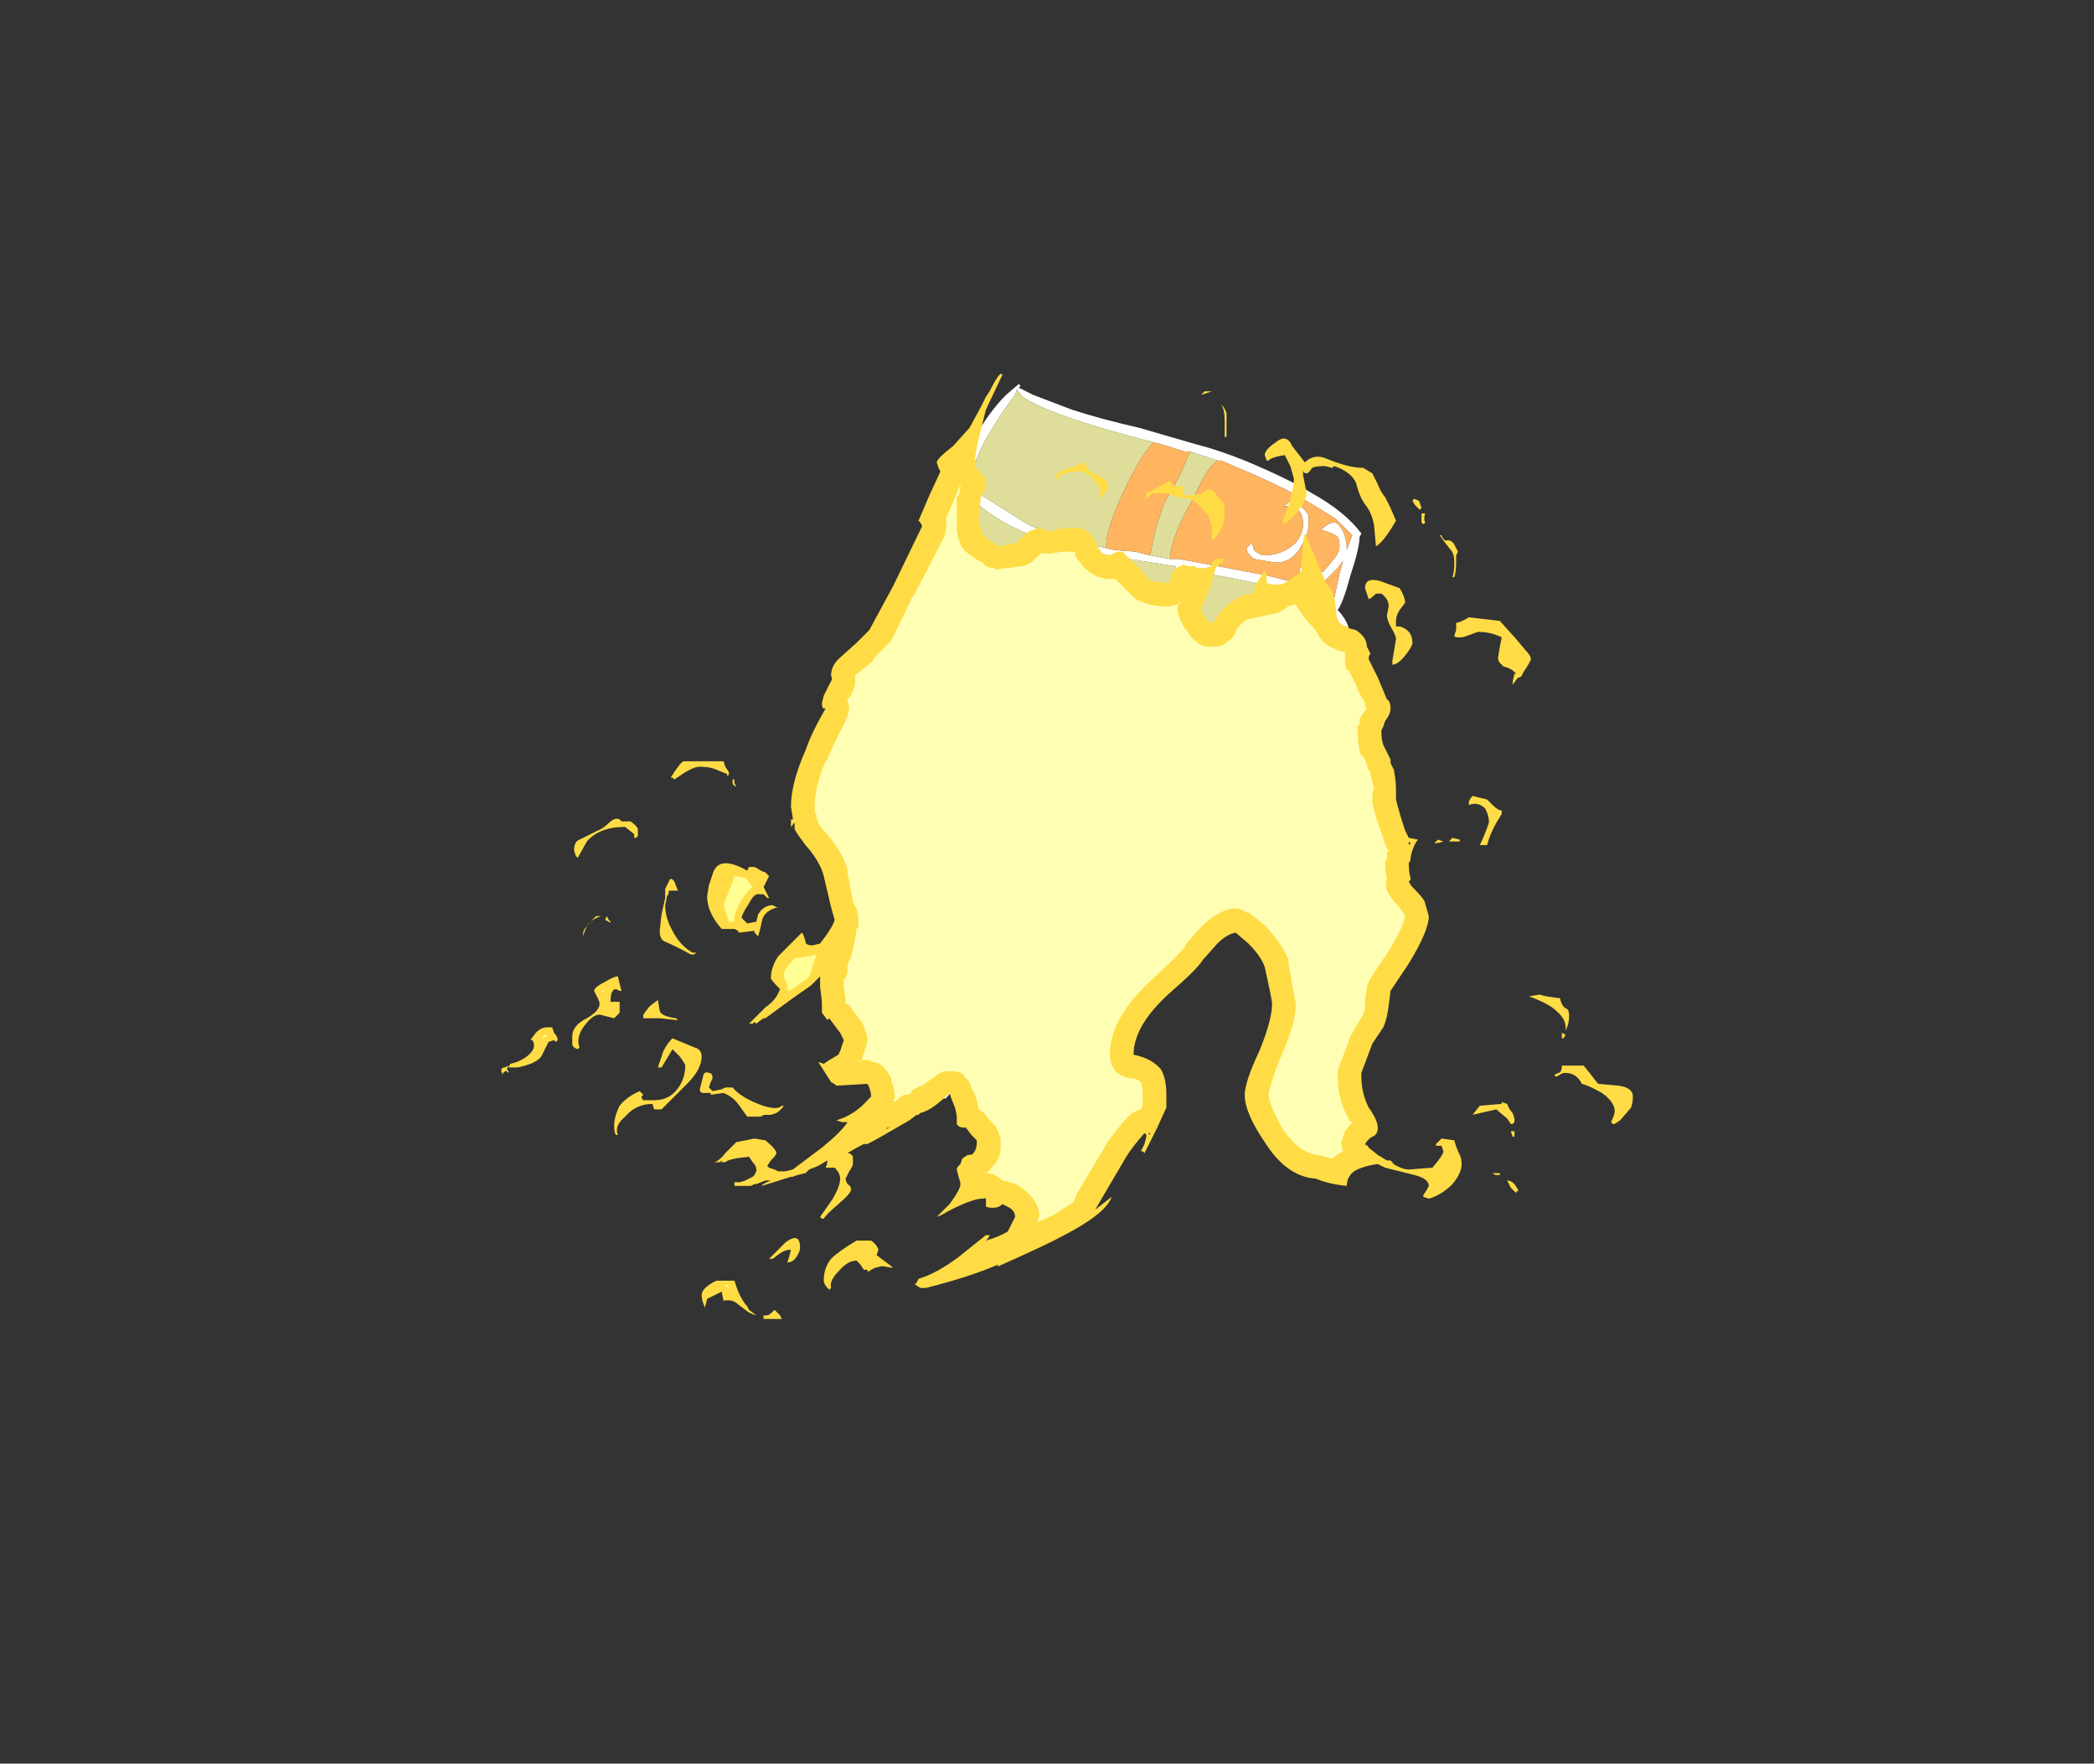<?xml version="1.0" encoding="UTF-8" standalone="no"?>
<svg xmlns:ffdec="https://www.free-decompiler.com/flash" xmlns:xlink="http://www.w3.org/1999/xlink" ffdec:objectType="frame" height="338.7px" width="402.15px" xmlns="http://www.w3.org/2000/svg">
  <rect width="100%" height="100%" fill="#333333" stroke="none"/>
  <g transform="matrix(1.0, 0.0, 0.0, 1.0, 203.7, 322.6)">
    <use ffdec:characterId="2471" height="25.95" transform="matrix(7.0, 0.0, 0.0, 7.0, -107.45, -250.95)" width="31.05" xlink:href="#shape0"/>
  </g>
  <defs>
    <g id="shape0" transform="matrix(1.0, 0.0, 0.0, 1.0, 15.35, 35.85)">
      <path d="M2.45 -30.85 L3.0 -30.75 3.25 -30.75 5.65 -30.3 6.65 -30.05 6.9 -30.0 Q7.35 -29.85 7.5 -29.65 L7.65 -30.35 7.75 -30.7 7.6 -30.5 7.25 -30.15 6.8 -30.2 6.55 -30.4 6.55 -30.5 6.65 -30.55 6.95 -30.4 7.2 -30.4 7.5 -30.75 Q7.65 -30.95 7.65 -31.1 7.65 -31.3 7.6 -31.35 7.5 -31.45 7.15 -31.55 7.35 -31.75 7.5 -31.75 7.6 -31.75 7.65 -31.65 L7.7 -31.6 Q7.85 -31.35 7.85 -31.0 L8.0 -31.4 7.55 -31.85 Q7.15 -32.1 6.65 -32.4 5.95 -32.8 4.75 -33.3 L4.4 -33.45 4.3 -33.45 3.55 -33.7 3.4 -33.7 2.75 -33.9 2.55 -33.95 1.8 -34.15 Q-0.4 -34.75 -1.05 -35.2 L-1.2 -35.4 -1.25 -35.25 Q-1.75 -34.6 -2.15 -33.85 L-2.6 -32.85 -2.65 -32.8 -0.9 -31.7 Q-0.05 -31.3 1.25 -31.05 L1.45 -31.0 2.05 -30.95 2.45 -30.85 M5.05 -33.45 Q6.25 -32.95 6.9 -32.55 7.8 -32.05 8.25 -31.45 L8.2 -31.35 Q8.2 -31.05 7.95 -30.3 7.75 -29.55 7.6 -29.35 7.75 -29.2 7.85 -29.0 8.0 -28.65 8.0 -28.2 L8.0 -27.75 8.35 -26.45 9.45 -21.4 Q9.45 -21.0 9.2 -20.0 L7.9 -15.95 8.15 -14.75 7.55 -14.2 7.1 -14.1 5.55 -15.15 5.6 -17.5 Q5.9 -18.4 5.9 -18.85 L5.6 -19.9 Q5.2 -20.6 4.6 -20.55 L1.95 -18.05 1.65 -17.1 2.75 -16.0 0.3 -12.6 -0.15 -12.5 Q-0.55 -12.5 -0.8 -12.7 L-1.8 -13.6 -1.95 -14.1 -2.65 -16.55 -3.15 -15.95 -3.3 -15.95 -3.75 -15.9 Q-4.55 -15.9 -4.95 -16.4 L-5.05 -16.35 Q-5.3 -16.6 -6.4 -18.7 L-6.0 -20.5 -6.35 -22.15 -7.2 -24.2 -6.1 -26.55 Q-6.0 -26.9 -5.5 -27.65 L-2.35 -34.1 Q-1.95 -34.8 -1.5 -35.25 L-1.15 -35.55 -1.1 -35.5 -1.15 -35.45 -0.75 -35.25 0.3 -34.85 Q1.05 -34.6 2.15 -34.35 L3.7 -33.9 Q4.3 -33.75 5.05 -33.45 M5.25 -31.2 L5.3 -31.0 Q5.4 -30.9 5.55 -30.85 6.1 -30.85 6.45 -31.2 6.65 -31.45 6.65 -31.7 6.65 -32.0 6.5 -32.1 6.35 -32.2 6.1 -32.2 L6.2 -32.25 6.25 -32.3 6.5 -32.3 Q6.75 -32.05 6.8 -31.95 L6.8 -31.7 Q6.8 -31.45 6.6 -31.1 6.35 -30.65 5.9 -30.65 L5.3 -30.75 Q5.1 -30.9 5.1 -31.05 L5.25 -31.2 M3.15 -30.55 L1.55 -30.8 Q-0.1 -31.15 -1.05 -31.5 -2.15 -32.0 -2.7 -32.7 L-3.0 -32.05 -3.0 -32.2 Q-3.2 -31.6 -3.5 -30.9 L-4.55 -28.55 -6.3 -25.0 -6.8 -23.85 -6.75 -23.5 -5.8 -20.7 -5.4 -21.15 -5.4 -20.7 Q-5.95 -20.0 -6.25 -19.8 L-6.2 -18.75 -5.4 -17.3 -5.35 -17.3 Q-5.15 -16.85 -4.8 -16.65 -4.3 -16.3 -3.25 -16.2 -3.15 -16.4 -2.8 -16.75 L-1.9 -17.5 -2.45 -16.35 -2.5 -16.1 -2.1 -15.1 -1.65 -14.25 -1.5 -13.75 Q-1.4 -13.5 -1.05 -13.35 L-0.35 -13.0 Q0.0 -12.85 0.3 -13.0 L2.3 -15.7 2.2 -16.55 1.6 -16.9 1.45 -16.4 1.2 -16.7 Q1.5 -17.55 1.75 -17.95 L4.8 -20.75 6.15 -19.4 5.55 -16.45 5.85 -15.3 Q6.25 -14.45 7.1 -14.45 L7.6 -16.0 Q7.6 -16.65 7.95 -17.45 8.4 -18.5 8.5 -18.95 L8.9 -20.45 9.2 -21.5 8.95 -22.45 8.85 -22.75 8.8 -23.15 8.65 -24.05 Q8.55 -24.25 8.45 -24.55 L8.1 -26.25 7.8 -27.6 Q7.8 -28.35 7.7 -28.7 L7.3 -29.5 Q6.15 -29.95 4.55 -30.25 L3.15 -30.5 3.15 -30.55 M5.75 -21.25 L5.25 -21.1 5.0 -20.9 4.85 -20.9 5.5 -21.25 5.75 -21.25" fill="#ffffff" fill-rule="evenodd" stroke="none"/>
      <path d="M2.45 -30.85 L2.6 -31.55 Q2.75 -32.05 2.85 -32.3 L3.25 -33.0 3.55 -33.7 4.3 -33.45 Q4.1 -33.3 3.9 -32.95 L3.55 -32.25 Q3.4 -32.0 3.2 -31.55 3.0 -31.0 3.0 -30.8 L3.0 -30.75 2.45 -30.85 M2.55 -33.95 Q2.25 -33.65 1.85 -32.85 1.25 -31.65 1.25 -31.1 L1.25 -31.05 Q-0.05 -31.3 -0.9 -31.7 L-2.65 -32.8 -2.6 -32.85 -2.15 -33.85 Q-1.75 -34.6 -1.25 -35.25 L-1.2 -35.4 -1.05 -35.2 Q-0.4 -34.75 1.8 -34.15 L2.55 -33.95 M5.75 -21.25 L5.5 -21.25 4.85 -20.9 5.0 -20.9 5.25 -21.1 5.75 -21.25 M3.15 -30.55 L3.15 -30.5 4.55 -30.25 Q6.15 -29.95 7.3 -29.5 L7.7 -28.7 Q7.8 -28.35 7.8 -27.6 L8.1 -26.25 8.45 -24.55 Q8.55 -24.25 8.65 -24.05 L8.8 -23.15 8.85 -22.75 8.95 -22.45 9.2 -21.5 8.9 -20.45 8.5 -18.95 Q8.4 -18.5 7.95 -17.45 7.6 -16.65 7.6 -16.0 L7.1 -14.45 Q6.25 -14.45 5.85 -15.3 L5.55 -16.45 6.15 -19.4 4.8 -20.75 1.75 -17.95 Q1.5 -17.55 1.2 -16.7 L1.45 -16.4 1.6 -16.9 2.2 -16.55 2.3 -15.7 0.3 -13.0 Q0.0 -12.85 -0.35 -13.0 L-1.05 -13.35 Q-1.4 -13.5 -1.5 -13.75 L-1.65 -14.25 -2.1 -15.1 -2.5 -16.1 -2.45 -16.35 -1.9 -17.5 -2.8 -16.75 Q-3.15 -16.4 -3.25 -16.2 -4.3 -16.3 -4.8 -16.65 -5.15 -16.85 -5.35 -17.3 L-5.4 -17.3 -6.2 -18.75 -6.25 -19.8 Q-5.95 -20.0 -5.4 -20.7 L-5.4 -21.15 -5.8 -20.7 -6.75 -23.5 -6.8 -23.85 -6.3 -25.0 -4.55 -28.55 -3.5 -30.9 Q-3.2 -31.6 -3.0 -32.2 L-3.0 -32.05 -2.7 -32.7 Q-2.15 -32.0 -1.05 -31.5 -0.1 -31.15 1.55 -30.8 L3.15 -30.55" fill="#dede9a" fill-rule="evenodd" stroke="none"/>
      <path d="M3.55 -33.7 L3.25 -33.0 2.85 -32.3 Q2.75 -32.05 2.6 -31.55 L2.45 -30.85 2.05 -30.95 1.45 -31.0 1.25 -31.05 1.25 -31.1 Q1.25 -31.65 1.85 -32.85 2.25 -33.65 2.55 -33.95 L2.75 -33.9 3.4 -33.7 3.55 -33.7 M3.0 -30.75 L3.0 -30.8 Q3.0 -31.0 3.2 -31.55 3.4 -32.0 3.55 -32.25 L3.9 -32.95 Q4.1 -33.3 4.3 -33.45 L4.4 -33.45 4.75 -33.3 Q5.95 -32.8 6.65 -32.4 7.15 -32.1 7.55 -31.85 L8.0 -31.4 7.85 -31.0 Q7.85 -31.35 7.7 -31.6 L7.65 -31.65 Q7.6 -31.75 7.5 -31.75 7.35 -31.75 7.15 -31.55 7.5 -31.45 7.6 -31.35 7.65 -31.3 7.65 -31.1 7.65 -30.95 7.5 -30.75 L7.2 -30.4 6.95 -30.4 6.65 -30.55 6.55 -30.5 6.55 -30.4 6.8 -30.2 7.25 -30.15 7.6 -30.5 7.75 -30.7 7.65 -30.35 7.5 -29.65 Q7.35 -29.85 6.9 -30.0 L6.65 -30.05 5.65 -30.3 3.25 -30.75 3.0 -30.75 M5.25 -31.2 L5.1 -31.05 Q5.1 -30.9 5.3 -30.75 L5.9 -30.65 Q6.35 -30.65 6.6 -31.1 6.8 -31.45 6.8 -31.7 L6.8 -31.95 Q6.75 -32.05 6.5 -32.3 L6.25 -32.3 6.2 -32.25 6.1 -32.2 Q6.35 -32.2 6.5 -32.1 6.65 -32.0 6.65 -31.7 6.65 -31.45 6.45 -31.2 6.1 -30.85 5.55 -30.85 5.4 -30.9 5.3 -31.0 L5.25 -31.2" fill="#ffb45f" fill-rule="evenodd" stroke="none"/>
      <path d="M4.55 -34.75 L4.55 -34.1 4.5 -34.1 4.5 -34.55 Q4.5 -34.85 4.4 -35.0 4.5 -34.9 4.55 -34.75 M3.85 -35.25 L3.95 -35.35 4.15 -35.35 3.85 -35.25 M3.1 -32.75 L3.3 -32.75 Q3.35 -32.75 3.35 -32.7 L3.35 -32.6 Q3.35 -32.55 3.4 -32.5 L3.5 -32.5 Q3.9 -32.5 4.0 -32.65 L4.15 -32.65 4.45 -32.3 Q4.5 -32.25 4.5 -32.05 4.5 -31.55 4.15 -31.25 L4.15 -31.6 Q4.1 -31.9 4.0 -32.0 3.75 -32.3 3.55 -32.4 L3.2 -32.45 3.05 -32.5 Q3.0 -32.5 2.95 -32.55 L2.5 -32.55 Q2.4 -32.4 2.25 -32.4 L2.35 -32.45 2.35 -32.5 Q2.35 -32.6 2.45 -32.6 L3.0 -32.9 Q3.0 -32.85 3.1 -32.75 M5.65 -33.45 L5.6 -33.6 Q5.6 -33.75 5.9 -33.95 6.2 -34.2 6.35 -33.85 L6.7 -33.4 Q6.95 -33.65 7.3 -33.5 7.9 -33.25 8.3 -33.25 L8.55 -33.1 8.7 -32.8 Q8.8 -32.55 8.9 -32.45 L9.05 -32.15 9.2 -31.8 Q8.85 -31.2 8.65 -31.1 L8.6 -31.65 Q8.55 -32.0 8.35 -32.25 8.2 -32.45 8.1 -32.85 7.95 -33.15 7.5 -33.3 L7.45 -33.25 7.25 -33.3 Q7.0 -33.3 6.9 -33.25 6.8 -33.1 6.75 -33.1 6.65 -33.1 6.65 -33.2 L6.65 -33.05 6.75 -32.55 Q6.75 -32.4 6.5 -32.05 6.25 -31.75 6.1 -31.7 L6.1 -31.8 6.3 -32.35 Q6.4 -32.8 6.4 -32.95 L6.3 -33.3 6.15 -33.6 Q5.8 -33.55 5.7 -33.45 L5.65 -33.45 M0.8 -33.15 L1.1 -33.0 1.25 -32.9 1.3 -32.75 Q1.3 -32.65 1.2 -32.55 L1.05 -32.35 Q1.15 -32.6 1.0 -32.8 L0.8 -33.05 0.6 -33.15 0.4 -33.15 Q0.05 -33.1 0.0 -33.05 L-0.05 -32.95 -0.05 -32.9 Q-0.15 -32.95 -0.1 -32.95 L-0.1 -33.0 -0.15 -33.0 Q-0.15 -33.1 0.1 -33.2 L0.55 -33.35 0.55 -33.4 0.65 -33.4 0.75 -33.2 0.8 -33.15 M1.7 -30.95 L2.3 -30.35 2.4 -30.2 Q2.6 -30.1 2.85 -30.1 L3.0 -30.1 3.0 -30.15 3.05 -30.35 Q3.15 -30.55 3.3 -30.55 L3.35 -30.6 3.5 -30.55 3.7 -30.55 3.75 -30.5 3.95 -30.5 4.15 -30.55 4.15 -30.65 Q4.3 -30.8 4.4 -30.75 L4.5 -30.75 4.45 -30.7 4.45 -30.65 4.4 -30.65 4.25 -30.5 4.1 -29.95 3.95 -29.65 Q3.95 -29.55 3.9 -29.5 L3.85 -29.4 Q3.85 -29.35 3.95 -29.15 4.05 -29.05 4.1 -29.0 L4.2 -29.0 Q4.3 -29.25 4.6 -29.5 4.95 -29.8 5.3 -29.8 L5.35 -30.05 5.45 -30.2 5.6 -30.45 5.65 -30.35 5.65 -30.1 Q5.75 -30.05 5.8 -30.05 L6.05 -30.05 6.25 -30.15 6.45 -30.3 Q6.6 -30.35 6.6 -30.45 L6.6 -30.7 6.65 -31.1 Q6.65 -31.35 6.7 -31.45 6.9 -31.0 7.3 -30.05 7.5 -29.9 7.55 -29.4 7.55 -28.9 7.9 -28.9 L7.9 -28.85 8.1 -28.8 Q8.4 -28.6 8.4 -28.35 L8.5 -28.15 Q8.45 -28.1 8.45 -28.0 L8.7 -27.5 8.95 -26.9 Q9.05 -26.85 9.05 -26.65 9.05 -26.5 8.9 -26.3 L8.85 -26.15 8.8 -26.05 8.8 -26.0 Q8.8 -25.8 8.85 -25.65 L9.05 -25.25 9.05 -25.15 9.15 -24.95 9.15 -24.9 Q9.2 -24.7 9.2 -24.35 L9.2 -24.15 Q9.3 -23.75 9.45 -23.3 L9.55 -23.1 9.8 -23.05 Q9.65 -22.85 9.6 -22.55 L9.6 -22.5 9.55 -22.4 Q9.55 -22.15 9.6 -22.0 L9.6 -21.95 9.55 -21.9 Q9.6 -21.8 9.65 -21.75 10.0 -21.4 10.0 -21.3 L10.1 -20.95 Q10.1 -20.55 9.55 -19.65 L9.05 -18.9 9.0 -18.5 Q8.95 -18.1 8.85 -17.9 L8.55 -17.45 8.25 -16.65 8.25 -16.55 Q8.25 -16.1 8.45 -15.7 8.7 -15.35 8.7 -15.15 8.7 -14.95 8.55 -14.9 8.45 -14.85 8.35 -14.7 L8.4 -14.65 Q8.4 -14.7 8.45 -14.6 L8.7 -14.4 8.95 -14.25 9.05 -14.25 9.15 -14.15 9.05 -14.2 Q9.35 -14.0 9.55 -14.0 L10.2 -14.05 Q10.5 -14.4 10.5 -14.5 L10.45 -14.65 10.3 -14.65 10.3 -14.7 10.45 -14.85 10.8 -14.8 Q10.85 -14.6 10.95 -14.4 11.0 -14.3 11.0 -14.15 11.0 -13.9 10.75 -13.6 10.45 -13.3 10.1 -13.2 L9.95 -13.25 9.95 -13.3 10.05 -13.45 10.1 -13.55 Q10.1 -13.75 9.7 -13.85 L8.9 -14.05 8.7 -14.15 Q8.3 -14.1 8.05 -13.95 7.85 -13.8 7.85 -13.55 7.35 -13.6 7.0 -13.75 6.2 -13.8 5.6 -14.75 5.05 -15.55 5.05 -16.05 5.05 -16.4 5.45 -17.25 5.8 -18.1 5.8 -18.55 5.8 -18.65 5.6 -19.55 5.5 -19.85 5.15 -20.2 L4.8 -20.5 Q4.55 -20.45 4.3 -20.2 L3.9 -19.75 Q3.75 -19.5 3.0 -18.85 2.0 -17.95 2.0 -17.15 2.5 -17.05 2.75 -16.75 2.9 -16.5 2.9 -16.05 L2.9 -15.7 2.65 -15.15 2.3 -14.45 2.25 -14.5 2.2 -14.5 2.3 -14.7 2.35 -14.9 2.35 -14.95 2.3 -15.0 Q1.95 -14.6 1.8 -14.35 L1.3 -13.5 0.95 -12.9 1.4 -13.25 Q1.25 -12.8 0.1 -12.2 -0.35 -11.95 -1.7 -11.35 L-1.75 -11.35 -1.7 -11.4 Q-2.5 -11.05 -3.7 -10.75 L-3.85 -10.75 -4.0 -10.85 -3.95 -10.9 -3.9 -11.0 Q-3.4 -11.15 -2.8 -11.6 L-2.05 -12.2 -1.95 -12.2 Q-1.95 -12.15 -2.05 -12.05 -1.7 -12.15 -1.45 -12.3 L-1.25 -12.7 Q-1.25 -12.85 -1.4 -12.95 L-1.6 -13.05 Q-1.7 -12.95 -1.85 -12.95 -2.05 -12.95 -2.05 -13.0 L-2.05 -13.15 Q-2.05 -13.25 -2.1 -13.2 L-2.15 -13.2 Q-2.35 -13.2 -2.8 -13.0 L-3.1 -12.85 Q-3.25 -12.75 -3.4 -12.7 L-3.05 -13.05 Q-2.75 -13.45 -2.75 -13.6 -2.75 -13.65 -2.8 -13.8 L-2.85 -14.0 Q-2.85 -14.05 -2.8 -14.1 L-2.75 -14.15 -2.7 -14.3 -2.55 -14.4 Q-2.4 -14.4 -2.4 -14.45 -2.3 -14.55 -2.3 -14.75 L-2.3 -14.8 -2.45 -14.95 -2.6 -15.15 -2.65 -15.15 Q-2.8 -15.15 -2.85 -15.25 L-2.85 -15.45 Q-2.85 -15.5 -2.9 -15.7 L-3.0 -15.95 -3.05 -16.1 Q-3.25 -15.9 -3.45 -15.75 -3.65 -15.6 -3.85 -15.55 L-3.9 -15.5 -3.95 -15.5 -4.15 -15.35 Q-5.0 -14.85 -5.3 -14.7 L-5.4 -14.7 Q-5.6 -14.6 -5.85 -14.45 -5.75 -14.45 -5.7 -14.35 L-5.7 -14.15 Q-5.7 -14.1 -5.8 -13.95 L-5.9 -13.75 Q-5.9 -13.7 -5.85 -13.6 -5.75 -13.55 -5.75 -13.45 -5.75 -13.35 -6.1 -13.05 -6.45 -12.75 -6.5 -12.65 L-6.55 -12.65 -6.6 -12.7 -6.25 -13.2 Q-6.05 -13.55 -6.05 -13.75 -6.05 -13.9 -6.2 -14.05 L-6.45 -14.05 Q-6.4 -14.15 -6.4 -14.25 L-6.65 -14.1 -6.9 -14.0 -7.0 -13.9 Q-7.25 -13.85 -7.35 -13.8 L-7.4 -13.8 -8.2 -13.55 Q-8.2 -13.6 -7.95 -13.7 L-8.1 -13.7 -8.35 -13.6 -8.4 -13.6 -8.5 -13.55 -8.95 -13.55 -8.95 -13.65 -8.8 -13.65 -8.65 -13.7 -8.45 -13.8 -8.4 -13.85 -8.35 -13.95 -8.35 -14.0 Q-8.35 -14.1 -8.45 -14.2 L-8.55 -14.35 Q-9.1 -14.3 -9.2 -14.2 L-9.3 -14.2 -9.3 -14.25 -9.35 -14.2 -9.5 -14.2 Q-9.35 -14.25 -9.2 -14.45 L-8.9 -14.75 -8.4 -14.85 -8.1 -14.8 Q-7.8 -14.55 -7.8 -14.45 -7.8 -14.4 -7.95 -14.25 L-8.05 -14.1 -8.0 -14.05 -7.85 -14.0 -7.75 -13.95 -7.55 -13.95 -7.35 -14.0 -6.55 -14.6 Q-6.0 -15.05 -5.85 -15.3 L-6.0 -15.3 -6.15 -15.35 Q-5.65 -15.5 -5.3 -15.9 L-5.2 -16.0 Q-5.2 -16.1 -5.25 -16.25 L-5.3 -16.35 -6.15 -16.3 Q-6.2 -16.35 -6.3 -16.4 L-6.65 -16.95 -6.5 -16.9 -6.35 -17.0 -6.1 -17.15 -6.05 -17.25 -5.95 -17.55 -6.05 -17.75 -6.35 -18.15 -6.4 -18.1 -6.55 -18.3 -6.55 -18.55 Q-6.55 -18.65 -6.6 -19.0 L-6.6 -19.3 -6.85 -19.05 -7.35 -18.7 -8.1 -18.15 -8.15 -18.15 Q-8.3 -18.05 -8.35 -18.0 L-8.4 -18.05 -8.45 -18.0 -8.55 -18.0 -8.1 -18.45 Q-7.8 -18.65 -7.7 -18.95 -7.95 -19.2 -7.95 -19.25 -7.95 -19.55 -7.75 -19.85 L-7.1 -20.5 Q-7.05 -20.45 -7.0 -20.25 -7.0 -20.15 -6.8 -20.15 L-6.6 -20.2 Q-6.25 -20.65 -6.2 -20.85 L-6.3 -21.2 -6.5 -22.05 Q-6.6 -22.45 -7.0 -22.9 -7.3 -23.3 -7.3 -23.35 L-7.3 -23.5 Q-7.35 -23.5 -7.35 -23.45 L-7.4 -23.4 -7.4 -23.6 -7.35 -23.6 -7.35 -23.65 -7.4 -23.95 Q-7.4 -24.6 -7.0 -25.5 -6.85 -25.95 -6.45 -26.65 L-6.5 -26.65 Q-6.55 -26.65 -6.55 -26.8 L-6.5 -27.0 -6.3 -27.4 Q-6.25 -27.45 -6.3 -27.55 -6.3 -27.8 -6.1 -28.0 L-5.6 -28.45 -5.25 -28.8 -4.6 -30.0 -3.8 -31.65 -3.85 -31.75 -3.9 -31.8 -3.6 -32.5 -3.3 -33.15 -3.35 -33.25 -3.4 -33.4 Q-3.4 -33.5 -2.95 -33.85 L-2.5 -34.35 -2.2 -34.9 -2.05 -35.2 -1.95 -35.35 Q-1.65 -35.95 -1.6 -35.8 L-2.05 -34.85 Q-2.35 -33.7 -2.35 -33.45 L-2.35 -33.25 -2.3 -33.25 Q-2.2 -33.1 -2.1 -33.0 -2.05 -32.95 -2.05 -32.8 -2.05 -32.75 -2.1 -32.6 -2.2 -32.5 -2.2 -32.35 L-2.25 -31.85 -2.15 -31.45 Q-2.05 -31.3 -1.85 -31.2 L-1.7 -31.1 -1.65 -31.1 -1.2 -31.2 -1.0 -31.4 Q-0.85 -31.55 -0.75 -31.55 L-0.6 -31.6 -0.25 -31.5 -0.05 -31.6 0.05 -31.55 0.1 -31.6 0.5 -31.6 Q0.75 -31.55 0.8 -31.45 L0.95 -31.25 1.0 -31.1 1.15 -30.9 1.3 -30.85 Q1.35 -30.85 1.55 -30.95 L1.7 -30.95 M5.6 -30.25 L5.6 -30.25 M10.0 -32.0 Q9.95 -31.85 10.0 -31.75 L9.95 -31.7 9.9 -31.75 9.9 -32.0 10.0 -32.0 M9.7 -32.4 Q9.85 -32.35 9.85 -32.3 L9.9 -32.15 9.85 -32.1 9.75 -32.2 Q9.7 -32.25 9.65 -32.35 L9.7 -32.4 M8.4 -29.8 L8.35 -29.95 Q8.35 -30.25 8.75 -30.15 L9.3 -29.95 Q9.45 -29.7 9.45 -29.55 L9.3 -29.35 Q9.2 -29.2 9.2 -29.05 9.2 -28.95 9.2 -28.9 L9.3 -28.9 Q9.65 -28.8 9.65 -28.45 9.65 -28.35 9.45 -28.1 9.25 -27.85 9.1 -27.85 L9.1 -27.95 9.2 -28.55 Q9.2 -28.65 9.05 -28.9 8.95 -29.1 8.95 -29.2 L9.0 -29.45 Q9.0 -29.65 8.8 -29.8 L8.65 -29.8 Q8.5 -29.65 8.45 -29.65 L8.4 -29.8 M10.8 -31.15 L10.9 -30.95 10.85 -30.85 10.85 -30.65 Q10.85 -30.4 10.8 -30.25 L10.75 -30.25 Q10.8 -30.4 10.8 -30.65 10.8 -30.9 10.7 -31.0 10.5 -31.25 10.4 -31.4 L10.45 -31.4 Q10.45 -31.35 10.55 -31.25 10.7 -31.3 10.8 -31.15 M10.85 -28.8 L10.85 -29.0 Q10.95 -29.0 11.2 -29.15 L12.05 -29.05 12.5 -28.55 12.75 -28.25 Q12.9 -28.1 12.9 -28.0 12.9 -27.95 12.7 -27.65 L12.65 -27.55 12.6 -27.5 12.55 -27.5 12.4 -27.3 Q12.4 -27.25 12.4 -27.35 12.4 -27.4 12.45 -27.6 L12.5 -27.6 12.45 -27.65 Q12.35 -27.75 12.15 -27.8 L12.05 -27.9 Q12.0 -27.95 12.0 -28.05 L12.05 -28.35 12.1 -28.6 Q11.8 -28.75 11.45 -28.75 11.05 -28.6 11.0 -28.6 L10.9 -28.6 Q10.8 -28.6 10.8 -28.65 L10.85 -28.8 M11.85 -24.0 Q12.0 -23.85 12.1 -23.85 L12.1 -23.75 Q11.8 -23.3 11.7 -22.9 L11.5 -22.9 Q11.75 -23.45 11.75 -23.55 11.75 -23.7 11.65 -23.9 11.45 -24.1 11.2 -24.0 L11.2 -24.1 Q11.25 -24.2 11.3 -24.25 L11.7 -24.15 11.85 -24.0 M13.85 -17.7 L13.8 -17.6 13.75 -17.6 13.75 -17.75 13.85 -17.7 M13.7 -18.7 Q13.75 -18.45 13.9 -18.4 13.95 -18.35 13.95 -18.2 13.95 -18.0 13.85 -17.8 13.9 -18.1 13.6 -18.35 13.4 -18.55 12.85 -18.75 L13.15 -18.8 Q13.25 -18.75 13.7 -18.7 M14.35 -16.85 L14.55 -16.6 Q14.7 -16.4 14.75 -16.35 L15.3 -16.3 Q15.7 -16.25 15.7 -16.0 15.7 -15.85 15.65 -15.7 L15.35 -15.35 15.2 -15.25 15.15 -15.25 15.1 -15.3 Q15.2 -15.5 15.2 -15.6 15.2 -15.85 14.85 -16.1 14.5 -16.3 14.3 -16.35 14.15 -16.65 13.85 -16.65 13.75 -16.65 13.7 -16.6 L13.6 -16.55 Q13.55 -16.55 13.55 -16.6 L13.65 -16.65 Q13.75 -16.65 13.75 -16.85 L14.35 -16.85 M12.45 -15.3 L12.4 -15.25 12.35 -15.25 12.25 -15.4 11.95 -15.65 11.3 -15.5 11.5 -15.75 12.1 -15.8 12.1 -15.85 12.25 -15.8 Q12.3 -15.65 12.4 -15.55 L12.45 -15.4 12.45 -15.3 M12.45 -15.05 L12.45 -14.9 12.4 -14.9 12.35 -15.05 12.45 -15.05 M9.25 -27.3 L9.25 -27.3 M9.15 -26.65 L9.15 -26.65 M10.75 -23.1 L10.95 -23.05 10.95 -23.0 10.65 -23.0 10.75 -23.1 M10.5 -23.0 Q10.35 -22.95 10.25 -22.95 L10.35 -23.05 10.5 -23.0 M9.6 -22.95 L9.55 -23.0 9.55 -22.9 9.6 -22.95 M2.4 -15.0 L2.45 -14.95 2.45 -15.0 2.4 -15.0 M12.5 -13.35 L12.35 -13.5 12.25 -13.7 Q12.35 -13.7 12.45 -13.6 L12.55 -13.45 12.55 -13.4 12.5 -13.4 12.5 -13.35 M12.05 -13.9 L12.05 -13.85 11.95 -13.85 Q11.9 -13.85 11.85 -13.9 L12.05 -13.9 M-9.2 -25.05 L-9.1 -24.9 Q-9.1 -24.8 -9.15 -24.8 L-9.15 -24.85 -9.4 -24.95 Q-9.6 -25.05 -9.9 -25.05 -10.05 -25.05 -10.3 -24.9 L-10.6 -24.7 -10.65 -24.75 -10.7 -24.75 Q-10.45 -25.15 -10.35 -25.2 L-9.25 -25.2 -9.2 -25.05 M-8.9 -24.5 Q-9.0 -24.55 -9.0 -24.6 L-9.0 -24.7 -8.95 -24.7 -8.95 -24.6 -8.9 -24.5 M-10.5 -21.65 L-10.75 -21.65 Q-10.75 -21.55 -10.8 -21.5 L-10.85 -21.25 Q-10.85 -20.9 -10.65 -20.55 -10.45 -20.15 -10.1 -19.95 L-10.0 -19.95 -10.05 -19.9 -10.15 -19.9 Q-10.5 -20.1 -10.85 -20.25 -11.0 -20.3 -11.0 -20.55 L-10.95 -21.0 -10.85 -21.45 -10.85 -21.7 -10.75 -21.9 Q-10.7 -22.05 -10.6 -21.9 L-10.5 -21.65 M-9.65 -21.8 L-9.55 -22.1 Q-9.4 -22.65 -8.6 -22.2 L-8.55 -22.3 -8.4 -22.3 -8.3 -22.25 Q-8.25 -22.2 -8.1 -22.15 L-8.0 -22.05 -8.15 -21.75 -8.0 -21.45 -8.05 -21.45 -8.15 -21.55 -8.25 -21.55 Q-8.4 -21.6 -8.55 -21.3 -8.75 -21.0 -8.75 -20.9 L-8.6 -20.75 -8.35 -20.8 -8.3 -21.0 Q-8.15 -21.25 -7.9 -21.25 L-7.8 -21.2 -7.75 -21.2 Q-8.15 -21.1 -8.2 -20.8 -8.25 -20.55 -8.3 -20.4 L-8.4 -20.5 -8.4 -20.55 -8.8 -20.5 Q-8.85 -20.5 -8.85 -20.55 L-8.95 -20.6 -9.3 -20.6 Q-9.7 -21.05 -9.7 -21.5 L-9.65 -21.8 M-7.65 -18.55 L-7.65 -18.55 M-11.45 -18.25 L-11.3 -18.45 -11.25 -18.5 -11.05 -18.65 -11.0 -18.35 Q-10.95 -18.2 -10.55 -18.15 L-10.5 -18.1 -10.55 -18.1 -11.0 -18.15 -11.45 -18.15 -11.45 -18.25 M-9.85 -17.1 Q-9.85 -16.75 -10.25 -16.35 L-10.95 -15.65 -11.15 -15.65 -11.2 -15.8 Q-11.65 -15.8 -11.95 -15.45 -12.25 -15.2 -12.15 -14.95 L-12.2 -14.95 Q-12.25 -15.0 -12.25 -15.2 -12.25 -15.45 -12.1 -15.75 -11.9 -16.0 -11.55 -16.15 L-11.45 -16.05 -11.5 -16.0 Q-11.5 -15.95 -11.45 -15.9 L-11.15 -15.9 Q-10.7 -15.9 -10.45 -16.3 -10.3 -16.55 -10.3 -16.85 -10.3 -16.9 -10.45 -17.1 L-10.65 -17.3 -10.95 -16.8 -11.05 -16.8 -10.9 -17.25 Q-10.8 -17.45 -10.65 -17.6 L-10.05 -17.35 Q-9.85 -17.3 -9.85 -17.1 M-9.55 -16.5 L-9.6 -16.4 -9.65 -16.25 -9.55 -16.15 -9.3 -16.2 -9.2 -16.25 -9.0 -16.25 Q-8.8 -16.0 -8.3 -15.8 -7.8 -15.6 -7.65 -15.75 L-7.6 -15.75 Q-7.65 -15.65 -7.8 -15.55 L-7.95 -15.5 -8.15 -15.5 Q-8.2 -15.45 -8.25 -15.45 L-8.6 -15.45 -8.85 -15.8 Q-9.0 -16.0 -9.25 -16.1 L-9.6 -16.05 -9.6 -16.1 -9.8 -16.1 Q-9.9 -16.1 -9.9 -16.2 L-9.8 -16.6 Q-9.75 -16.7 -9.65 -16.65 -9.55 -16.65 -9.55 -16.5 M-4.8 -15.1 L-4.7 -15.15 -4.75 -15.15 -4.8 -15.1 M-12.35 -23.55 Q-12.15 -23.7 -12.05 -23.55 L-11.8 -23.55 Q-11.65 -23.45 -11.6 -23.35 L-11.6 -23.15 -11.65 -23.1 -11.7 -23.1 -11.7 -23.2 -11.95 -23.4 Q-12.65 -23.4 -13.0 -23.0 L-13.25 -22.55 -13.3 -22.6 -13.35 -22.75 Q-13.35 -23.0 -13.2 -23.05 L-12.7 -23.3 Q-12.55 -23.35 -12.35 -23.55 M-12.95 -20.75 Q-13.05 -20.6 -13.1 -20.4 L-13.1 -20.5 Q-13.1 -20.6 -12.75 -20.95 L-12.6 -20.95 Q-12.8 -20.9 -12.95 -20.75 M-12.4 -20.85 L-12.35 -20.8 Q-12.35 -20.75 -12.4 -20.8 L-12.5 -20.85 -12.45 -20.95 -12.4 -20.85 M-13.9 -17.75 Q-13.8 -17.65 -13.8 -17.55 L-13.85 -17.5 -13.9 -17.55 -14.05 -17.5 Q-14.2 -17.2 -14.25 -17.1 -14.4 -16.9 -14.9 -16.8 L-15.15 -16.8 -15.1 -16.9 Q-14.85 -16.95 -14.65 -17.1 -14.45 -17.25 -14.45 -17.4 -14.45 -17.5 -14.5 -17.55 L-14.55 -17.55 -14.4 -17.75 Q-14.25 -17.9 -14.1 -17.9 L-13.95 -17.9 -13.9 -17.75 M-12.2 -18.95 Q-12.35 -18.95 -12.35 -18.6 L-12.1 -18.6 -12.1 -18.3 -12.25 -18.15 -12.65 -18.25 Q-12.85 -18.25 -13.1 -17.9 -13.3 -17.6 -13.2 -17.35 L-13.25 -17.3 Q-13.4 -17.35 -13.4 -17.45 L-13.4 -17.65 Q-13.4 -17.95 -13.0 -18.15 -12.65 -18.35 -12.65 -18.55 -12.65 -18.6 -12.7 -18.7 L-12.8 -18.9 Q-12.8 -19.0 -12.5 -19.15 -12.25 -19.3 -12.15 -19.3 L-12.05 -18.9 -12.1 -18.9 -12.2 -18.95 M-15.3 -16.6 L-15.35 -16.7 Q-15.35 -16.8 -15.25 -16.8 L-15.15 -16.85 Q-15.2 -16.7 -15.3 -16.65 L-15.3 -16.6 M-5.05 -11.65 L-4.65 -11.35 -4.6 -11.3 -4.9 -11.35 -5.1 -11.3 -5.2 -11.25 Q-5.25 -11.2 -5.3 -11.2 L-5.3 -11.25 -5.4 -11.25 -5.5 -11.4 -5.6 -11.5 Q-5.85 -11.5 -6.1 -11.2 -6.35 -10.95 -6.3 -10.75 L-6.35 -10.7 Q-6.5 -10.85 -6.5 -10.95 -6.5 -11.3 -6.3 -11.55 -6.1 -11.75 -5.6 -12.05 L-5.2 -12.05 Q-5.05 -11.95 -5.0 -11.8 L-5.05 -11.65 M-7.9 -11.55 L-8.0 -11.55 -7.55 -12.0 Q-7.15 -12.3 -7.15 -11.85 -7.15 -11.75 -7.25 -11.6 -7.35 -11.45 -7.5 -11.45 L-7.45 -11.6 -7.4 -11.8 Q-7.55 -11.8 -7.7 -11.7 L-7.9 -11.55 M-8.95 -10.95 Q-8.8 -10.45 -8.6 -10.25 L-8.55 -10.15 -8.35 -10.0 Q-8.55 -10.05 -8.65 -10.15 L-8.85 -10.3 Q-9.0 -10.45 -9.25 -10.4 L-9.3 -10.65 -9.7 -10.45 -9.75 -10.25 -9.75 -10.2 Q-9.85 -10.4 -9.85 -10.55 -9.85 -10.75 -9.45 -10.95 L-8.95 -10.95 M-7.65 -9.9 L-8.15 -9.9 -8.15 -9.95 Q-8.2 -10.0 -8.05 -10.0 -8.0 -10.0 -7.9 -10.1 L-7.85 -10.15 -7.7 -10.0 -7.65 -9.9" fill="#ffdc45" fill-rule="evenodd" stroke="none"/>
      <path d="M3.25 -29.55 L3.25 -29.6 3.3 -29.55 3.25 -29.55 M-5.45 -17.0 L-5.5 -17.0 -5.5 -16.95 -5.55 -16.95 -5.5 -17.0 -5.45 -17.0 M-5.65 -27.5 L-5.65 -27.5 M-6.7 -19.9 L-6.8 -19.6 Q-6.85 -19.4 -6.9 -19.3 L-6.95 -19.25 Q-7.2 -19.05 -7.45 -18.9 L-7.5 -18.95 -7.5 -19.05 -7.6 -19.3 Q-7.6 -19.4 -7.55 -19.5 L-7.3 -19.8 -6.9 -19.85 -6.7 -19.9 M-9.25 -21.25 L-9.1 -21.65 Q-8.95 -22.0 -8.95 -22.05 L-8.65 -22.0 -8.45 -21.75 Q-8.6 -21.65 -8.75 -21.4 -8.95 -21.05 -8.95 -20.9 L-8.95 -20.8 -9.1 -20.8 -9.25 -21.25 M-14.15 -17.7 L-14.1 -17.65 -14.25 -17.6 -14.15 -17.7 M-12.55 -18.85 L-12.6 -18.9 -12.5 -18.9 -12.55 -18.85 M-12.4 -18.4 L-12.4 -18.4 M-15.15 -16.65 L-15.15 -16.65 -15.25 -16.75 -15.2 -16.75 -15.15 -16.7 -15.15 -16.65 M-3.1 -11.15 L-3.1 -11.15 M-9.05 -10.65 L-9.05 -10.65 M-9.15 -10.85 L-9.1 -10.75 -9.2 -10.8 -9.15 -10.85" fill="#ffff93" fill-rule="evenodd" stroke="none"/>
      <path d="M-5.45 -17.0 L-5.45 -17.05 Q-5.3 -17.45 -5.3 -17.6 -5.35 -17.8 -5.45 -18.05 L-5.5 -18.1 -5.8 -18.5 Q-5.85 -18.55 -5.9 -18.55 L-5.9 -18.65 -5.95 -19.05 -5.95 -19.2 Q-5.9 -19.25 -5.85 -19.4 -5.85 -19.5 -5.85 -19.6 L-5.75 -19.85 Q-5.6 -20.45 -5.6 -20.6 L-5.6 -20.65 -5.55 -20.6 Q-5.55 -20.75 -5.55 -20.9 -5.55 -21.0 -5.6 -21.15 L-5.7 -21.35 -5.85 -22.15 -5.85 -22.25 Q-6.0 -22.75 -6.5 -23.3 L-6.55 -23.35 -6.65 -23.5 -6.7 -23.65 -6.7 -23.75 -6.75 -23.8 -6.75 -23.95 Q-6.75 -24.5 -6.45 -25.2 L-6.4 -25.25 Q-6.25 -25.65 -5.9 -26.3 L-5.9 -26.35 Q-5.8 -26.5 -5.8 -26.7 L-5.85 -26.85 -5.85 -26.9 -5.75 -27.0 -5.75 -27.05 Q-5.6 -27.25 -5.65 -27.55 L-5.15 -27.95 -5.15 -28.0 -4.75 -28.4 Q-4.7 -28.45 -4.65 -28.5 -4.3 -29.2 -4.05 -29.75 L-4.05 -29.7 -3.2 -31.35 Q-3.1 -31.6 -3.15 -31.85 L-3.0 -32.2 -2.75 -32.8 -2.75 -32.75 -2.8 -32.45 -2.8 -32.5 -2.85 -32.45 -2.85 -31.55 Q-2.8 -31.15 -2.65 -31.0 -2.45 -30.8 -2.15 -30.65 L-2.05 -30.55 Q-1.95 -30.5 -1.8 -30.5 L-1.8 -30.45 -1.55 -30.5 -1.4 -30.5 -1.15 -30.55 -1.05 -30.55 Q-0.85 -30.6 -0.7 -30.75 L-0.55 -30.9 -0.3 -30.9 0.05 -30.95 0.4 -30.95 0.4 -30.85 0.45 -30.75 0.5 -30.7 0.65 -30.5 0.85 -30.35 Q1.0 -30.25 1.25 -30.2 1.3 -30.2 1.45 -30.2 L1.5 -30.2 1.8 -29.9 Q1.9 -29.8 2.0 -29.7 L2.05 -29.7 2.05 -29.65 Q2.45 -29.45 2.85 -29.45 L3.0 -29.45 3.2 -29.5 3.25 -29.55 3.2 -29.4 Q3.2 -29.2 3.4 -28.85 L3.45 -28.8 Q3.6 -28.55 3.7 -28.5 3.9 -28.3 4.15 -28.35 L4.35 -28.35 Q4.5 -28.4 4.6 -28.5 4.75 -28.6 4.8 -28.75 4.85 -28.9 5.05 -29.05 L5.15 -29.1 5.4 -29.15 5.85 -29.25 Q5.95 -29.25 6.1 -29.35 6.3 -29.5 6.45 -29.5 6.65 -29.15 6.95 -28.85 L7.05 -28.7 Q7.2 -28.4 7.5 -28.3 7.65 -28.2 7.8 -28.2 L7.8 -28.0 Q7.8 -27.85 7.85 -27.7 L7.9 -27.7 8.15 -27.2 8.15 -27.15 8.35 -26.8 8.35 -26.7 8.4 -26.65 8.25 -26.45 8.2 -26.35 8.2 -26.2 8.15 -26.2 8.15 -25.95 Q8.15 -25.6 8.25 -25.35 L8.3 -25.35 8.3 -25.3 8.35 -25.25 8.4 -25.1 Q8.4 -25.0 8.5 -24.9 L8.5 -24.85 8.6 -24.45 Q8.55 -24.35 8.55 -24.2 L8.55 -24.05 Q8.65 -23.6 8.85 -23.1 L8.85 -23.05 8.9 -22.95 8.95 -22.8 9.0 -22.75 8.95 -22.7 8.95 -22.5 8.9 -22.45 8.9 -22.5 Q8.9 -22.2 8.95 -22.0 8.9 -21.8 8.95 -21.65 9.05 -21.45 9.2 -21.3 L9.4 -21.05 9.45 -20.95 Q9.4 -20.65 9.0 -20.0 L8.5 -19.25 Q8.45 -19.15 8.4 -19.0 L8.35 -18.6 8.35 -18.55 Q8.35 -18.35 8.3 -18.25 L8.0 -17.75 8.0 -17.7 7.95 -17.7 7.95 -17.65 7.65 -16.85 7.6 -16.7 7.6 -16.55 Q7.6 -15.9 7.9 -15.4 L7.9 -15.35 8.0 -15.3 7.8 -15.05 Q7.75 -14.9 7.7 -14.75 7.7 -14.65 7.75 -14.5 L7.65 -14.45 7.45 -14.3 7.05 -14.4 Q6.55 -14.45 6.1 -15.1 5.75 -15.7 5.7 -16.05 5.75 -16.35 6.0 -17.0 6.45 -18.0 6.45 -18.5 L6.45 -18.55 6.25 -19.65 6.25 -19.75 Q6.1 -20.15 5.65 -20.65 L5.6 -20.7 Q5.3 -20.95 5.15 -21.05 L5.1 -21.05 Q4.9 -21.2 4.65 -21.15 4.25 -21.05 3.85 -20.65 L3.85 -20.65 3.4 -20.15 3.45 -20.15 3.4 -20.1 Q3.25 -19.9 2.6 -19.3 1.35 -18.2 1.35 -17.15 1.35 -16.9 1.5 -16.7 1.65 -16.55 1.9 -16.5 2.1 -16.5 2.2 -16.4 2.25 -16.25 2.25 -16.05 L2.25 -15.75 2.2 -15.65 Q2.0 -15.6 1.85 -15.45 1.45 -15.0 1.25 -14.7 L1.2 -14.6 0.75 -13.85 0.4 -13.25 0.4 -13.2 0.35 -13.1 -0.2 -12.75 -0.65 -12.55 Q-0.55 -12.75 -0.6 -12.85 -0.65 -13.15 -0.95 -13.4 -1.15 -13.6 -1.4 -13.65 L-1.6 -13.7 Q-1.8 -13.9 -2.05 -13.9 -1.95 -13.95 -1.9 -14.05 -1.6 -14.3 -1.65 -14.8 L-1.65 -14.85 Q-1.7 -15.05 -1.8 -15.2 L-1.8 -15.2 -1.95 -15.35 -2.1 -15.55 -2.25 -15.65 -2.3 -15.9 -2.35 -16.05 -2.45 -16.25 Q-2.5 -16.45 -2.65 -16.55 L-2.65 -16.6 Q-2.8 -16.7 -3.05 -16.7 -3.3 -16.7 -3.45 -16.55 L-3.8 -16.3 -3.85 -16.3 -4.1 -16.15 -4.1 -16.1 -4.2 -16.05 -4.3 -16.05 -4.45 -15.95 -4.55 -15.85 -4.6 -15.9 -4.55 -15.95 Q-4.55 -16.2 -4.65 -16.45 L-4.65 -16.5 Q-4.75 -16.7 -4.85 -16.8 -5.0 -16.95 -5.2 -16.95 L-5.2 -17.0 -5.45 -17.0" fill="#ffffb4" fill-rule="evenodd" stroke="none"/>
    </g>
  </defs>
</svg>
